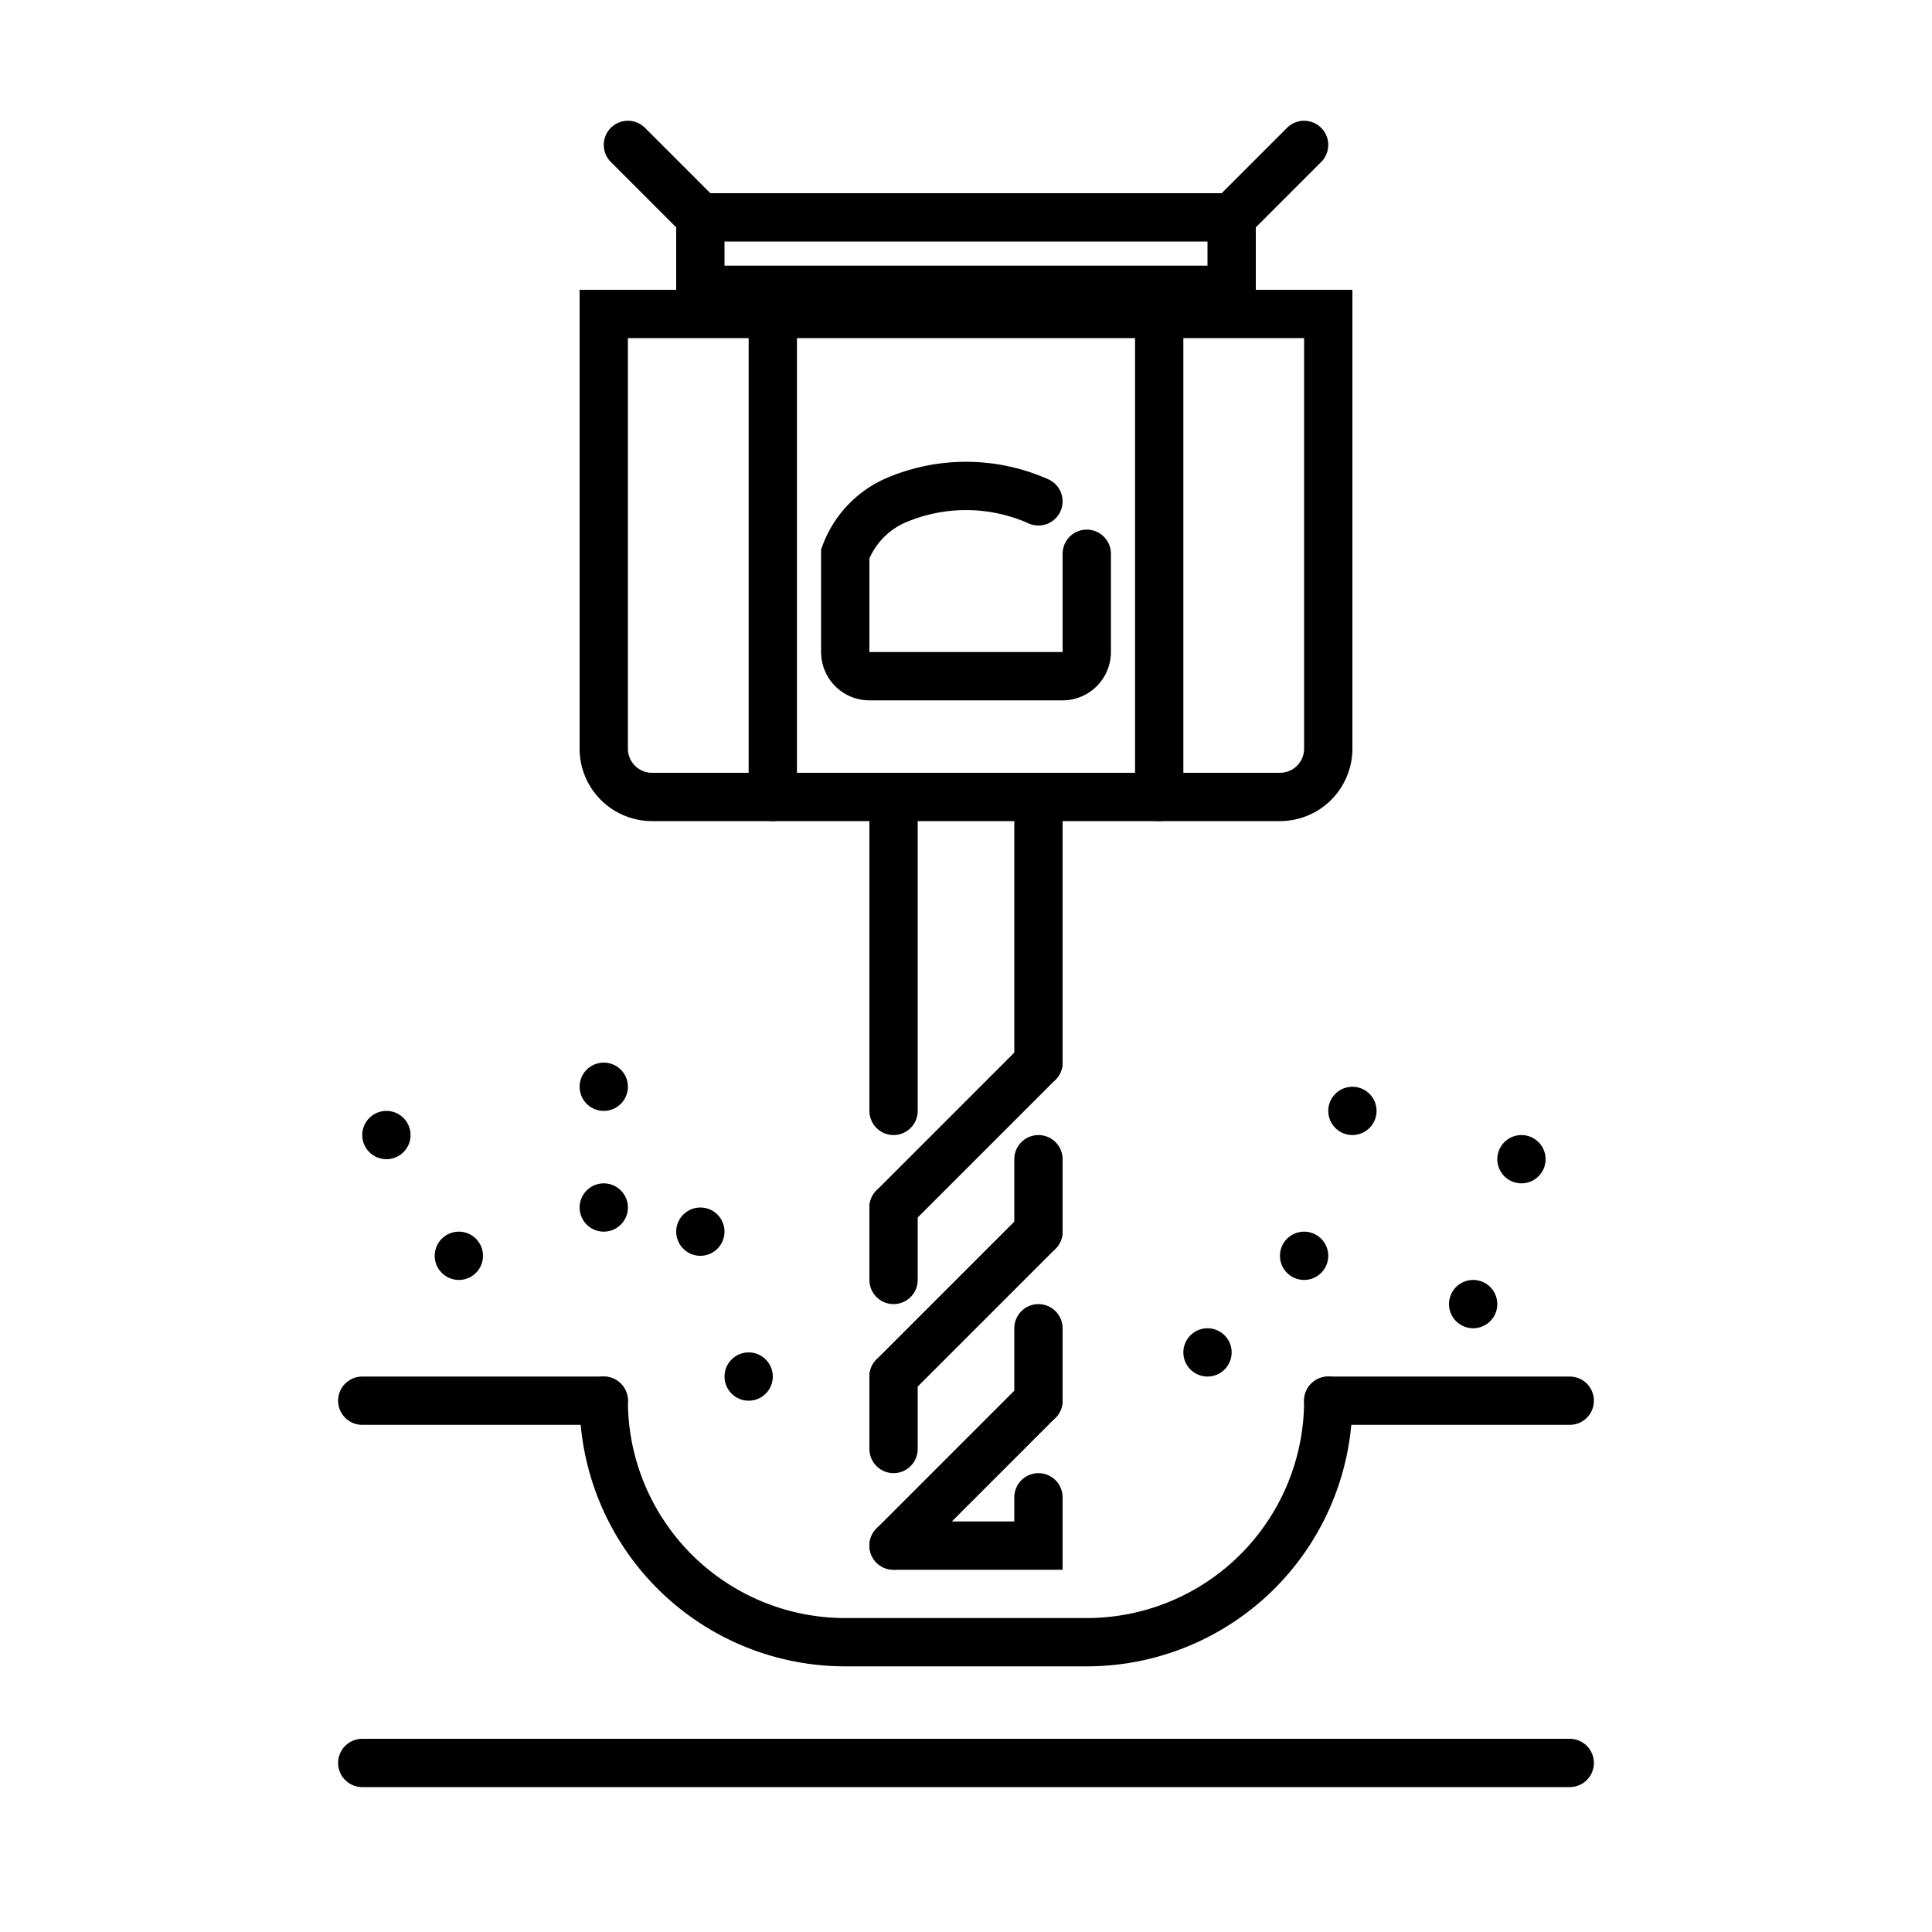 <svg id="Layer_1" data-name="Layer 1" xmlns="http://www.w3.org/2000/svg" viewBox="0 0 80 80"><defs><style>.cls-1{fill:none;stroke:#000;stroke-linecap:round;stroke-miterlimit:10;stroke-width:2px;}</style></defs><title>Artboard 1</title><path class="cls-1" d="M25,13H55a0,0,0,0,1,0,0V31a2,2,0,0,1-2,2H27a2,2,0,0,1-2-2V13A0,0,0,0,1,25,13Z"/><line class="cls-1" x1="37" y1="46" x2="37" y2="34"/><polyline class="cls-1" points="37 53 37 52 37 50"/><line class="cls-1" x1="37" y1="60" x2="37" y2="57"/><polyline class="cls-1" points="43 62 43 62 43 64 37 64"/><line class="cls-1" x1="43" y1="55" x2="43" y2="58"/><polyline class="cls-1" points="43 48 43 49 43 51"/><line class="cls-1" x1="43" y1="34" x2="43" y2="44"/><path class="cls-1" d="M45,22.93V27a1,1,0,0,1-1,1H36a1,1,0,0,1-1-1V22.93a3.9,3.9,0,0,1,2-2.17,7.37,7.37,0,0,1,6,0"/><line class="cls-1" x1="32" y1="13" x2="32" y2="33"/><line class="cls-1" x1="48" y1="33" x2="48" y2="13"/><rect class="cls-1" x="29" y="9" width="22" height="3"/><line class="cls-1" x1="29" y1="9" x2="26" y2="6"/><line class="cls-1" x1="51" y1="9" x2="54" y2="6"/><line class="cls-1" x1="37" y1="64" x2="43" y2="58"/><line class="cls-1" x1="37" y1="57" x2="43" y2="51"/><line class="cls-1" x1="37" y1="50" x2="43" y2="44"/><path class="cls-1" d="M25,58H15"/><path class="cls-1" d="M55,58h0A10,10,0,0,1,45,68H35A10,10,0,0,1,25,58"/><line class="cls-1" x1="65" y1="58" x2="55" y2="58"/><line class="cls-1" x1="15" y1="73" x2="65" y2="73"/><line class="cls-1" x1="25" y1="50" x2="25" y2="50"/><line class="cls-1" x1="25" y1="45" x2="25" y2="45"/><line class="cls-1" x1="61" y1="54" x2="61" y2="54"/><line class="cls-1" x1="56" y1="46" x2="56" y2="46"/><line class="cls-1" x1="54" y1="52" x2="54" y2="52"/><line class="cls-1" x1="63" y1="48" x2="63" y2="48"/><line class="cls-1" x1="50" y1="56" x2="50" y2="56"/><line class="cls-1" x1="16" y1="47" x2="16" y2="47"/><line class="cls-1" x1="29" y1="51" x2="29" y2="51"/><line class="cls-1" x1="19" y1="52" x2="19" y2="52"/><line class="cls-1" x1="31" y1="57" x2="31" y2="57"/></svg>